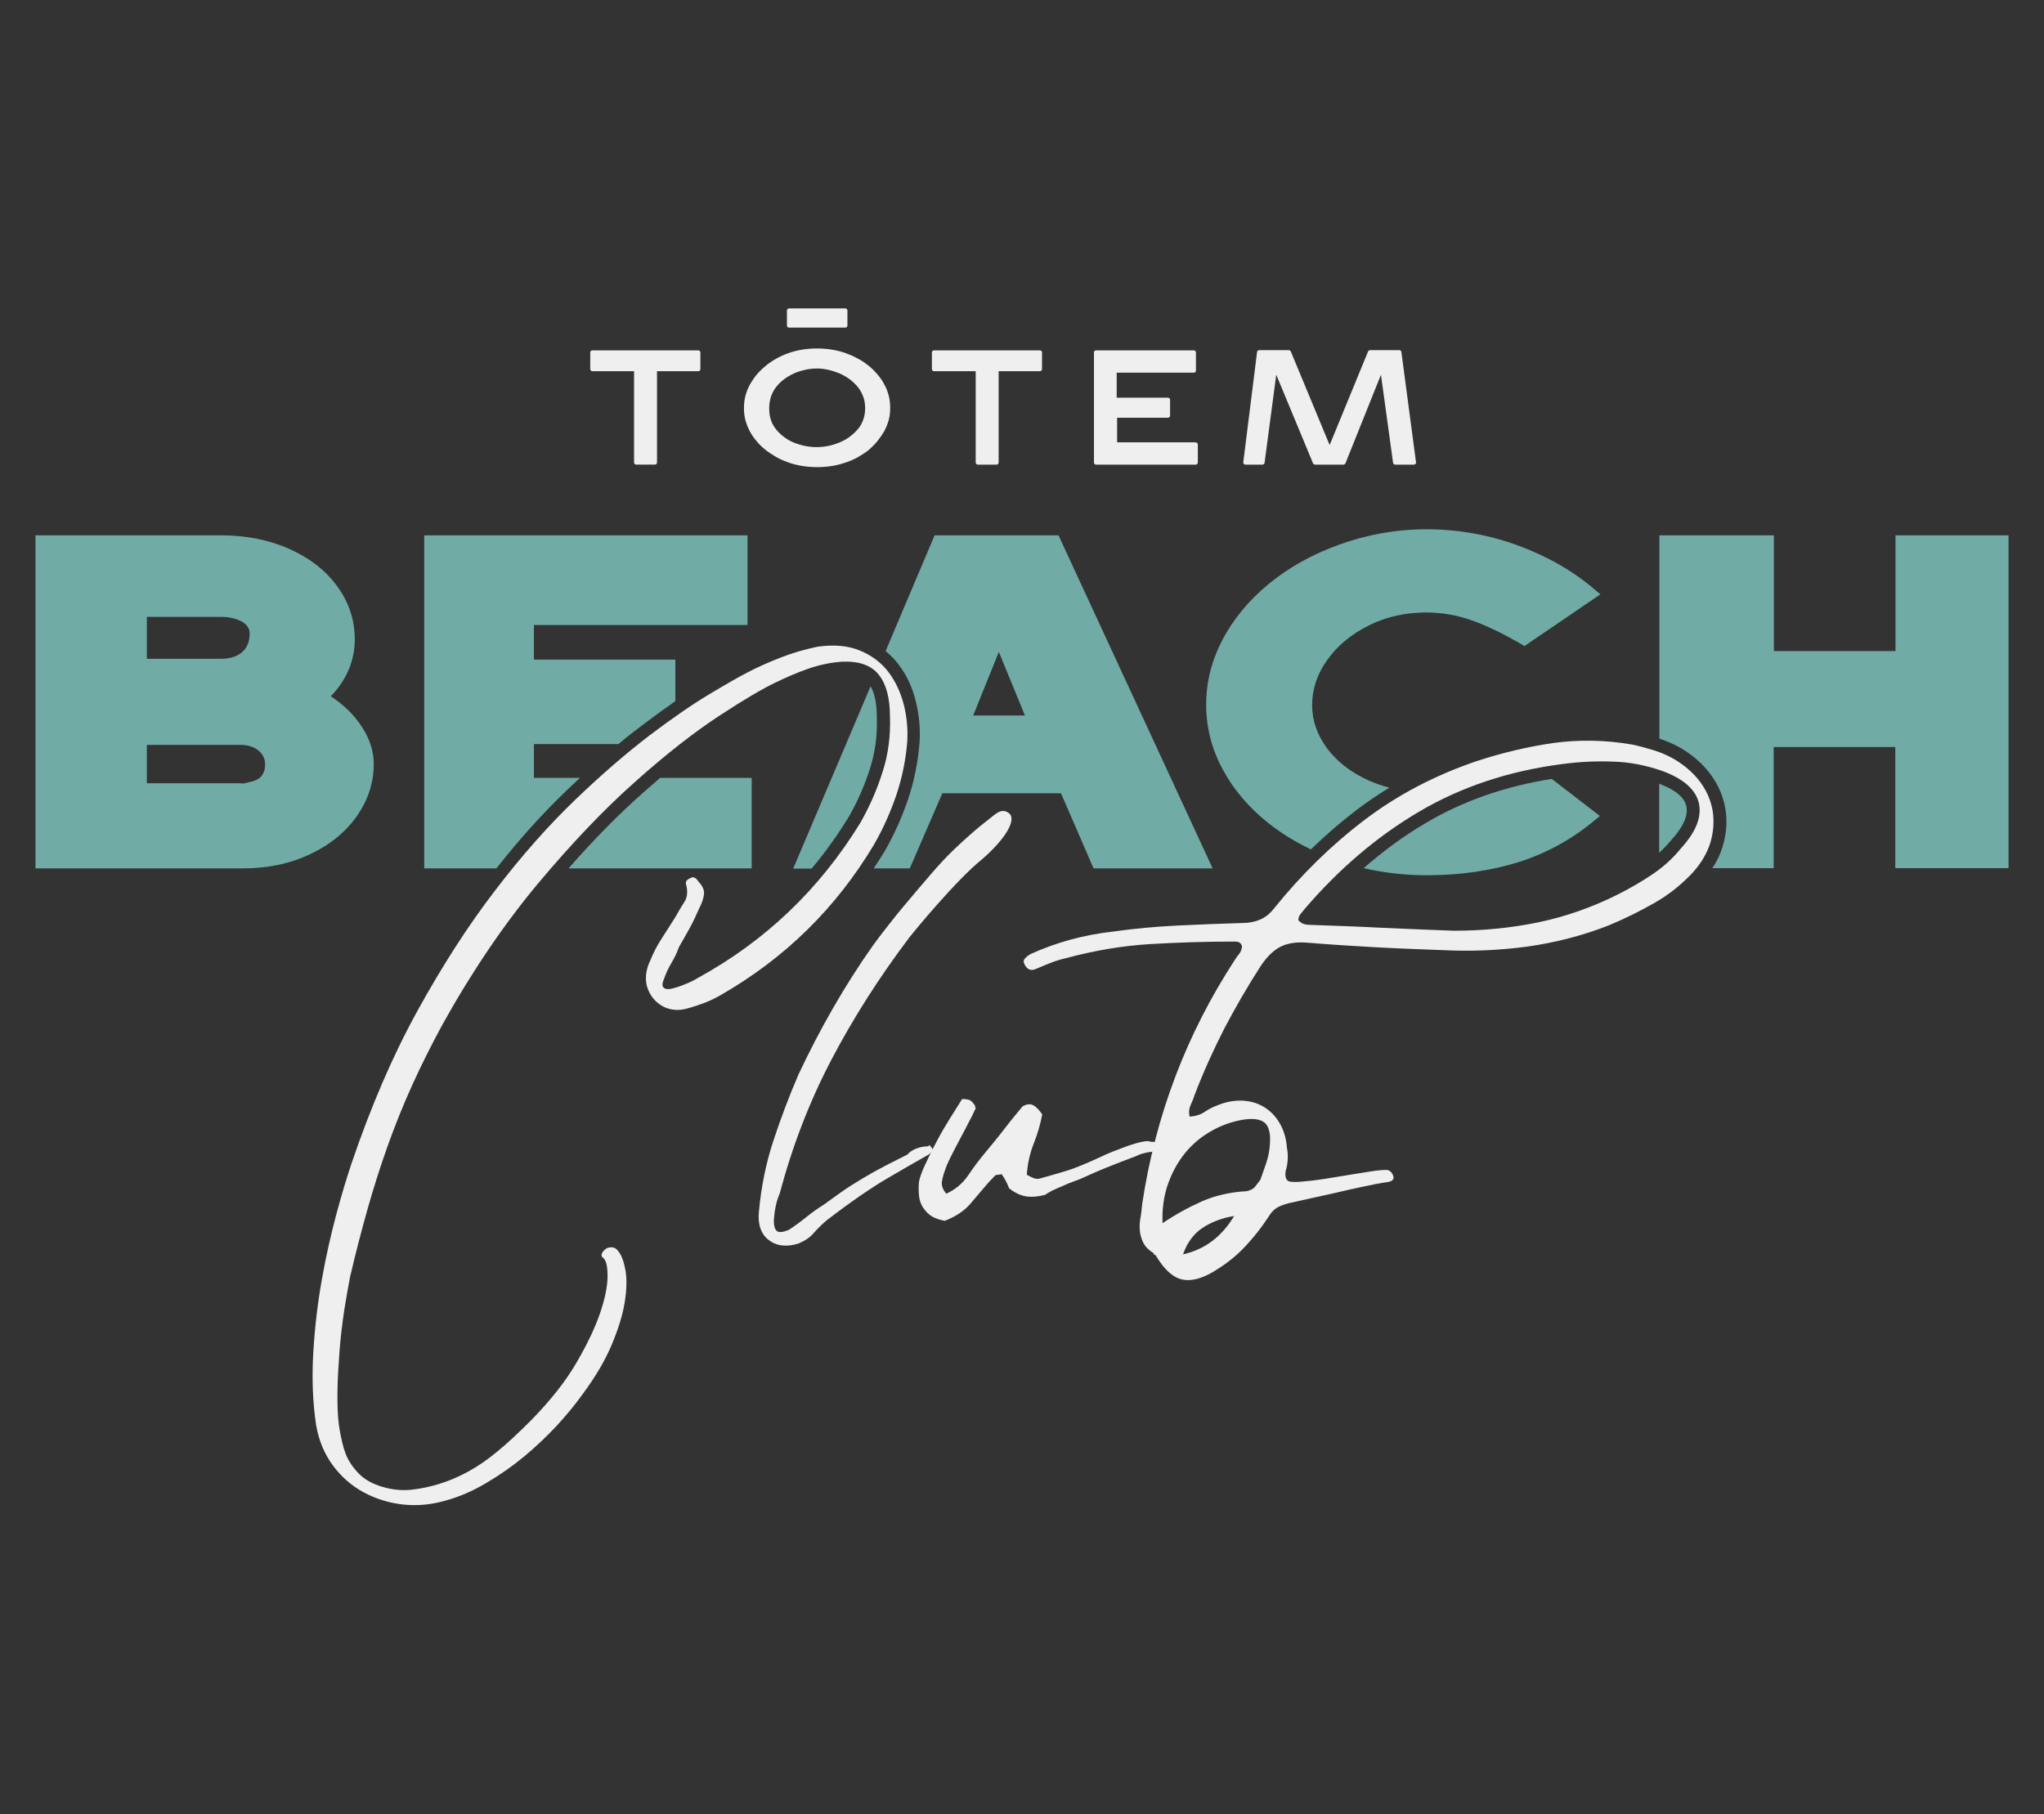 <?xml version="1.0" encoding="utf-8"?>
<!-- Generator: Adobe Illustrator 25.4.1, SVG Export Plug-In . SVG Version: 6.00 Build 0)  -->
<svg version="1.1" id="Capa_1" xmlns="http://www.w3.org/2000/svg" xmlns:xlink="http://www.w3.org/1999/xlink" x="0px" y="0px"
	 viewBox="0 0 98 87" style="enable-background:new 0 0 98 87;" xml:space="preserve">
<rect x="0" y="0" width="98" height="87" fill="#333333" stroke="none"/>
<style type="text/css">
	.st0{opacity:0.92;}
	.st1{fill:#202E56;}
	.st2{fill:#75B5B0;}
	.st3{fill:#FFFFFF;}
</style>
<g class="st0">
	<g>
		<path class="st2" d="M10.58,25.67c1.23,0,2.33,0.22,3.31,0.66c0.98,0.44,1.74,1.04,2.29,1.8c0.55,0.76,0.83,1.6,0.83,2.52
			c0,1.02-0.38,1.94-1.15,2.74c0.63,0.41,1.13,0.9,1.5,1.48c0.38,0.58,0.56,1.17,0.56,1.77c0,0.89-0.27,1.71-0.8,2.48
			c-0.53,0.76-1.28,1.38-2.23,1.83c-0.96,0.46-2.03,0.69-3.23,0.69H1.7V25.67H10.58z M7.04,29.58v2.01h3.54
			c0.45,0,0.79-0.11,1.03-0.32c0.24-0.21,0.36-0.51,0.36-0.89c0-0.25-0.13-0.44-0.39-0.58c-0.26-0.14-0.59-0.22-1-0.22H7.04z
			 M11.55,37.57h0.14l0.23-0.06c0.29-0.05,0.49-0.15,0.61-0.29c0.12-0.14,0.18-0.33,0.18-0.57c0-0.27-0.11-0.49-0.33-0.67
			c-0.22-0.17-0.5-0.26-0.84-0.26h-4.5v1.84H11.55z"/>
		<g>
			<g>
				<g>
					<path class="st3" d="M33.55,17.77c0.02-0.02,0.03-0.04,0.03-0.07v-0.4v-0.4c0-0.03-0.01-0.05-0.03-0.07
						c-0.02-0.02-0.04-0.03-0.07-0.03h-2.54H28.4c-0.03,0-0.05,0.01-0.07,0.03c-0.02,0.02-0.03,0.04-0.03,0.07v0.4v0.4
						c0,0.03,0.01,0.05,0.03,0.07c0.02,0.02,0.04,0.03,0.07,0.03h1h1v2.19v2.19c0,0.03,0.01,0.05,0.03,0.07
						c0.02,0.02,0.04,0.03,0.07,0.03h0.45h0.45c0.03,0,0.05-0.01,0.07-0.03c0.02-0.02,0.03-0.04,0.03-0.07v-2.19V17.8h0.99h0.99
						C33.51,17.8,33.54,17.79,33.55,17.77z"/>
				</g>
				<g>
					<path class="st3" d="M42.07,21.15c0.12-0.15,0.23-0.31,0.33-0.48c0.09-0.17,0.16-0.35,0.21-0.53c0.05-0.18,0.07-0.38,0.07-0.57
						c0-0.21-0.02-0.4-0.07-0.6c-0.05-0.19-0.12-0.38-0.22-0.55c-0.09-0.18-0.21-0.34-0.34-0.49c-0.13-0.15-0.27-0.29-0.44-0.42
						c-0.16-0.13-0.33-0.24-0.51-0.33c-0.18-0.1-0.37-0.18-0.56-0.25c0,0,0,0,0,0c0,0,0,0,0,0c-0.43-0.15-0.9-0.22-1.37-0.22
						c-0.47,0-0.93,0.07-1.36,0.22c-0.2,0.07-0.38,0.15-0.56,0.25c-0.18,0.1-0.35,0.21-0.51,0.34c-0.16,0.13-0.31,0.27-0.44,0.42
						c-0.13,0.15-0.24,0.32-0.34,0.49c-0.1,0.18-0.17,0.36-0.22,0.55c-0.05,0.19-0.07,0.39-0.07,0.6c0,0.2,0.02,0.39,0.07,0.57
						c0.05,0.18,0.12,0.36,0.21,0.53c0.09,0.17,0.2,0.33,0.33,0.48c0.12,0.15,0.26,0.28,0.42,0.41c0.15,0.12,0.32,0.23,0.49,0.33
						c0.17,0.1,0.35,0.18,0.54,0.25c0.23,0.09,0.47,0.15,0.71,0.19c0.24,0.04,0.49,0.06,0.73,0.06c0.25,0,0.5-0.02,0.75-0.06
						c0.24-0.04,0.48-0.11,0.71-0.19c0.19-0.07,0.37-0.15,0.54-0.25c0.17-0.1,0.34-0.21,0.49-0.33
						C41.81,21.43,41.95,21.3,42.07,21.15z M41.48,19.57c0,0.2-0.03,0.38-0.09,0.55c-0.06,0.17-0.14,0.32-0.26,0.46
						c-0.12,0.14-0.25,0.26-0.4,0.37c-0.15,0.11-0.31,0.2-0.49,0.27c-0.36,0.15-0.73,0.22-1.09,0.22c-0.36,0-0.72-0.07-1.07-0.21
						c-0.18-0.07-0.34-0.16-0.48-0.27c-0.15-0.11-0.28-0.23-0.39-0.37c-0.11-0.14-0.2-0.29-0.25-0.46
						c-0.06-0.17-0.08-0.35-0.08-0.55c0-0.2,0.03-0.38,0.08-0.55c0.06-0.17,0.14-0.33,0.25-0.47c0.11-0.14,0.24-0.27,0.39-0.38
						c0.15-0.11,0.31-0.2,0.48-0.28c0.18-0.08,0.36-0.13,0.54-0.17c0.18-0.04,0.36-0.06,0.54-0.06c0.18,0,0.36,0.02,0.54,0.06
						s0.36,0.1,0.54,0.17c0.18,0.08,0.34,0.17,0.49,0.28c0.15,0.11,0.28,0.24,0.4,0.38c0.11,0.14,0.2,0.3,0.26,0.47
						C41.45,19.19,41.48,19.37,41.48,19.57z"/>
				</g>
				<g>
					<path class="st3" d="M49.93,17.77c0.02-0.02,0.03-0.04,0.03-0.07v-0.4v-0.4c0-0.03-0.01-0.05-0.03-0.07
						c-0.02-0.02-0.04-0.03-0.07-0.03h-2.54h-2.54c-0.03,0-0.05,0.01-0.07,0.03c-0.02,0.02-0.03,0.04-0.03,0.07v0.4v0.4
						c0,0.03,0.01,0.05,0.03,0.07c0.02,0.02,0.04,0.03,0.07,0.03h1h1v2.19v2.19c0,0.03,0.01,0.05,0.03,0.07
						c0.02,0.02,0.04,0.03,0.07,0.03h0.45h0.45c0.03,0,0.05-0.01,0.07-0.03c0.02-0.02,0.03-0.04,0.03-0.07v-2.19V17.8h0.99h0.99
						C49.88,17.8,49.91,17.79,49.93,17.77z"/>
				</g>
				<g>
					<path class="st3" d="M57.32,21.21h-1.88h-1.88v-0.59v-0.59h1.23H56c0.03,0,0.05-0.01,0.07-0.03c0.02-0.02,0.03-0.04,0.03-0.07
						v-0.38v-0.38c0-0.03-0.01-0.05-0.03-0.07c-0.02-0.02-0.04-0.03-0.07-0.03h-1.23h-1.23v-0.6v-0.6h1.85h1.85
						c0.03,0,0.05-0.01,0.07-0.03c0.02-0.02,0.03-0.04,0.03-0.07v-0.43V16.9c0-0.03-0.01-0.05-0.03-0.07
						c-0.02-0.02-0.04-0.03-0.07-0.03H54.9h-2.35c-0.03,0-0.05,0.01-0.07,0.03c-0.02,0.02-0.03,0.04-0.03,0.07v2.64v2.64
						c0,0.03,0.01,0.05,0.03,0.07c0.02,0.02,0.04,0.03,0.07,0.03h2.39h2.39c0.03,0,0.05-0.01,0.07-0.03
						c0.02-0.02,0.03-0.04,0.03-0.07v-0.43v-0.43c0-0.03-0.01-0.05-0.03-0.07C57.37,21.22,57.35,21.21,57.32,21.21z"/>
				</g>
				<g>
					<path class="st3" d="M67.79,22.28c0.01,0,0.03,0,0.04-0.01c0.01-0.01,0.03-0.01,0.04-0.03c0.01-0.01,0.02-0.02,0.02-0.04
						c0-0.01,0.01-0.03,0-0.04l-0.35-2.64l-0.35-2.64c0-0.03-0.02-0.05-0.03-0.06c-0.02-0.02-0.04-0.03-0.07-0.03h-0.7h-0.7
						c-0.02,0-0.04,0.01-0.06,0.02c-0.02,0.01-0.03,0.03-0.04,0.05l-0.92,2.24l-0.92,2.24l-0.93-2.24l-0.93-2.24
						c-0.01-0.02-0.02-0.04-0.04-0.05c-0.02-0.01-0.04-0.02-0.06-0.02h-0.71h-0.71c-0.03,0-0.05,0.01-0.07,0.03
						c-0.02,0.02-0.03,0.04-0.03,0.06l-0.33,2.64l-0.33,2.64c0,0.01,0,0.03,0,0.04c0,0.01,0.01,0.03,0.02,0.04
						c0.01,0.01,0.02,0.02,0.04,0.03c0.01,0.01,0.03,0.01,0.04,0.01h0.41h0.41c0.03,0,0.05-0.01,0.07-0.03
						c0.02-0.02,0.03-0.04,0.03-0.06l0.28-2.11l0.28-2.11l0.88,2.12l0.88,2.12c0.01,0.02,0.02,0.04,0.04,0.05
						c0.02,0.01,0.04,0.02,0.06,0.02h0.68h0.68c0.02,0,0.04-0.01,0.06-0.02c0.02-0.01,0.03-0.03,0.04-0.05l0.85-2.12l0.85-2.12
						l0.29,2.11l0.29,2.11c0,0.03,0.02,0.05,0.03,0.06c0.02,0.02,0.04,0.03,0.07,0.03h0.44H67.79z"/>
				</g>
				<g>
					<path class="st3" d="M37.83,15.71h1.35h1.35c0.03,0,0.05-0.01,0.07-0.03c0.02-0.02,0.03-0.04,0.03-0.07v-0.36v-0.36
						c0-0.03-0.01-0.05-0.03-0.07c-0.02-0.02-0.04-0.03-0.07-0.03h-1.35h-1.35c-0.03,0-0.05,0.01-0.07,0.03
						c-0.02,0.02-0.03,0.04-0.03,0.07v0.36v0.36c0,0.03,0.01,0.05,0.03,0.07C37.77,15.7,37.8,15.71,37.83,15.71z"/>
				</g>
			</g>
		</g>
		<g>
			<path class="st2" d="M27.26,41.64h8.78V37.3h-4.39c-0.25,0.22-0.51,0.44-0.77,0.67C29.71,39,28.49,40.23,27.26,41.64z"/>
			<path class="st2" d="M27.16,37.91c0.22-0.21,0.43-0.41,0.65-0.61h-2.21v-1.62h4.05c0.39-0.33,0.78-0.63,1.15-0.91
				c0.56-0.42,1.09-0.81,1.58-1.15v-1.99h-6.78v-1.66h10.24v-4.3h-15.5v15.97h3.46C24.91,40.23,26.04,38.98,27.16,37.91z"/>
			<path class="st2" d="M31.66,35.68c0.19-0.16,0.38-0.31,0.57-0.46c-0.2,0.15-0.4,0.3-0.61,0.46H31.66z"/>
		</g>
		<g>
			<path class="st2" d="M68.4,41.97c1.62,0,3.1-0.22,4.44-0.64c1.34-0.43,2.55-1.1,3.62-2l0.25-0.2l-2.31-1.78
				c-2.23,0.35-4.27,1.06-6.05,2.12c-1.04,0.61-2.03,1.34-2.97,2.16C66.34,41.85,67.35,41.97,68.4,41.97z"/>
			<path class="st2" d="M60.85,39.5c0.6,0.47,1.27,0.88,2,1.23c0.7-0.68,1.43-1.31,2.19-1.89c0.5-0.38,1.03-0.74,1.57-1.07
				c-0.34-0.09-0.66-0.2-0.98-0.34c-0.84-0.38-1.5-0.88-1.99-1.53c-0.48-0.64-0.73-1.34-0.73-2.09c0-0.76,0.24-1.49,0.73-2.17
				c0.48-0.68,1.15-1.23,1.99-1.65c0.84-0.42,1.76-0.62,2.75-0.62c0.76,0,1.49,0.13,2.19,0.38c0.7,0.25,1.45,0.61,2.25,1.07
				l0.27,0.16l3.64-2.48l-0.27-0.23c-1.04-0.89-2.26-1.59-3.67-2.11c-1.41-0.52-2.88-0.78-4.41-0.78c-1.43,0-2.83,0.25-4.18,0.74
				c-1.28,0.46-2.41,1.09-3.37,1.88c-0.96,0.79-1.7,1.69-2.22,2.68c-0.52,1-0.78,2.03-0.78,3.11c0,1.08,0.26,2.11,0.78,3.08
				C59.15,37.88,59.89,38.74,60.85,39.5z"/>
		</g>
		<g>
			<path class="st2" d="M38.92,41.64c0.65-0.77,1.24-1.6,1.78-2.48c0.41-0.71,0.75-1.49,1.01-2.3c0.25-0.78,0.36-1.6,0.33-2.44
				l0-0.02c0-0.65-0.1-1.15-0.3-1.49l-3.71,8.74H38.92z"/>
			<path class="st2" d="M50.75,25.67h-5.94l-2.35,5.55c0.23,0.19,0.44,0.4,0.62,0.64c0.39,0.51,0.67,1.11,0.83,1.78
				c0.16,0.65,0.22,1.3,0.18,1.95c-0.08,0.96-0.26,1.87-0.55,2.73c-0.29,0.85-0.66,1.69-1.12,2.49c-0.17,0.28-0.35,0.56-0.53,0.83
				h1.73l1.56-3.6h5.69l1.56,3.6h5.71L50.75,25.67z M46.66,34.31l1.23-3.05l1.25,3.05H46.66z"/>
		</g>
		<g>
			<path class="st2" d="M79.55,37.58v3.31c0.21-0.19,0.4-0.39,0.58-0.61l0.02-0.02c0.57-0.63,0.8-1.17,0.7-1.61
				C80.75,38.22,80.31,37.87,79.55,37.58z"/>
			<path class="st2" d="M90.88,25.67v5.55h-5.83v-5.55h-5.49v9.75c0.37,0.12,0.73,0.28,1.06,0.47c0.59,0.36,1.07,0.79,1.42,1.28
				c0.37,0.51,0.6,1.07,0.69,1.66c0.09,0.59,0.04,1.18-0.14,1.77c-0.11,0.36-0.27,0.7-0.49,1.03h2.94v-5.81h5.83v5.81h5.43V25.67
				H90.88z"/>
		</g>
	</g>
	<g>
		<path class="st3" d="M16.85,55.8c0.92-2.71,1.97-5.16,3.16-7.32c1.19-2.16,2.43-4.09,3.72-5.77c1.28-1.68,2.57-3.13,3.85-4.36
			c1.28-1.23,2.48-2.26,3.58-3.1c1.1-0.83,2.06-1.49,2.88-1.98c0.82-0.49,1.4-0.82,1.75-1c0.53-0.28,1.08-0.52,1.64-0.74
			c0.56-0.22,1.15-0.39,1.77-0.52c0.79-0.11,1.47-0.05,2.04,0.19c0.57,0.24,1.02,0.58,1.36,1.03c0.34,0.45,0.58,0.97,0.73,1.55
			c0.15,0.59,0.2,1.17,0.17,1.76c-0.07,0.9-0.25,1.76-0.52,2.57c-0.28,0.82-0.63,1.61-1.07,2.38c-1.82,3.05-4.27,5.46-7.38,7.24
			c-0.26,0.15-0.52,0.27-0.78,0.37c-0.27,0.1-0.54,0.19-0.81,0.26c-0.31,0.09-0.61,0.09-0.91,0c-0.29-0.09-0.54-0.27-0.74-0.52
			c-0.2-0.28-0.31-0.56-0.32-0.87c-0.01-0.3,0.06-0.61,0.21-0.92c0.15-0.37,0.33-0.72,0.56-1.07c0.23-0.35,0.44-0.69,0.65-1.02
			c0.13-0.24,0.27-0.47,0.41-0.69c0.15-0.22,0.18-0.49,0.11-0.8c-0.07-0.17-0.01-0.28,0.19-0.36c0.13-0.09,0.26-0.04,0.39,0.17
			c0.2,0.2,0.29,0.41,0.26,0.62c-0.03,0.21-0.1,0.42-0.21,0.62c-0.15,0.35-0.3,0.67-0.47,0.98c-0.17,0.3-0.34,0.61-0.52,0.92
			c-0.09,0.26-0.21,0.51-0.36,0.76c-0.15,0.25-0.27,0.51-0.36,0.78c-0.09,0.2-0.09,0.34,0,0.41c0.09,0.07,0.23,0.08,0.41,0.03
			c0.2-0.05,0.41-0.12,0.62-0.21c0.21-0.08,0.41-0.18,0.59-0.29c3.25-1.78,5.84-4.26,7.79-7.43c0.44-0.77,0.8-1.58,1.07-2.44
			c0.28-0.85,0.39-1.74,0.36-2.66c0-0.9-0.18-1.57-0.54-2.02c-0.36-0.45-0.95-0.66-1.78-0.62c-0.53,0.04-1.07,0.15-1.61,0.34
			c-0.54,0.19-1.07,0.42-1.58,0.67c-0.59,0.28-1.48,0.8-2.67,1.58c-1.19,0.78-2.54,1.83-4.03,3.16c-1.5,1.33-3.05,2.96-4.66,4.88
			c-1.61,1.93-3.14,4.17-4.57,6.74c-0.55,1.01-1.04,1.99-1.47,2.94c-0.43,0.95-0.82,1.92-1.17,2.9c-0.35,0.98-0.67,1.99-0.96,3.01
			c-0.29,1.03-0.58,2.13-0.85,3.3c-0.09,0.46-0.18,0.99-0.28,1.61c-0.09,0.61-0.17,1.25-0.22,1.91c-0.05,0.66-0.09,1.31-0.1,1.94
			c-0.01,0.63,0.01,1.18,0.07,1.64c0.09,0.59,0.2,1.05,0.33,1.38c0.13,0.33,0.34,0.64,0.63,0.94c0.28,0.28,0.64,0.48,1.1,0.62
			c0.46,0.14,0.92,0.19,1.38,0.15c0.48-0.05,0.94-0.15,1.39-0.29c0.45-0.14,0.9-0.33,1.36-0.58c0.46-0.25,0.93-0.57,1.42-0.98
			c0.49-0.4,1.02-0.9,1.61-1.49c0.92-0.94,1.64-1.85,2.16-2.74c0.52-0.89,0.9-1.69,1.14-2.39c0.24-0.71,0.36-1.3,0.36-1.78
			c0-0.48-0.07-0.77-0.22-0.88c-0.07-0.05-0.09-0.12-0.05-0.21c0.04-0.08,0.1-0.15,0.18-0.21c0.08-0.06,0.18-0.08,0.29-0.08
			s0.21,0.05,0.3,0.17c0.17,0.2,0.28,0.51,0.36,0.94c0.07,0.42,0.06,0.94-0.04,1.54c-0.1,0.61-0.31,1.28-0.62,2.02
			c-0.31,0.74-0.77,1.53-1.38,2.35c-0.35,0.5-0.77,1-1.25,1.53c-0.49,0.52-1.01,1.02-1.58,1.49c-0.57,0.47-1.17,0.89-1.82,1.27
			c-0.64,0.38-1.29,0.66-1.95,0.84c-0.7,0.2-1.39,0.26-2.06,0.18c-0.68-0.08-1.3-0.28-1.87-0.59c-0.57-0.31-1.06-0.74-1.46-1.28
			c-0.4-0.54-0.67-1.18-0.8-1.91c-0.17-1.12-0.21-2.28-0.14-3.49c0.07-1.21,0.21-2.38,0.41-3.51c0.2-1.13,0.44-2.18,0.7-3.15
			C16.38,57.28,16.63,56.46,16.85,55.8z"/>
		<path class="st3" d="M48.37,38.99c-0.35-0.27-0.65,0.06-0.88,0.23c0,0,0,0,0,0c-0.33,0.26-0.66,0.52-0.97,0.8
			c-1.17,1.03-1.55,1.5-2.59,2.72c-0.11,0.12-1.08,1.28-1.19,1.44c-0.08,0.11-0.46,0.57-0.88,1.15c-0.7,0.99-1.34,2-1.93,3.03
			c-0.6,1.04-1.14,2.09-1.64,3.15c-0.46,1.06-0.86,2.13-1.21,3.19c-0.35,1.06-0.58,2.18-0.69,3.36c-0.07,0.62,0.08,1.09,0.45,1.39
			c0.38,0.3,0.86,0.36,1.44,0.18c0.31-0.13,0.55-0.29,0.73-0.5c0.17-0.2,0.38-0.4,0.62-0.61c1.17-0.9,2.15-1.57,2.92-2.02
			c0.77-0.45,1.43-0.83,1.98-1.14c0.09-0.07,0.15-0.13,0.18-0.18c0.03-0.05,0-0.11-0.1-0.21c-0.02-0.05-0.04-0.07-0.04-0.08
			c0.01,0.02-0.02,0.05-0.1,0.08c-0.18,0-0.37,0.04-0.55,0.11c-0.18,0.07-0.32,0.17-0.41,0.28c-0.33,0.17-0.63,0.32-0.89,0.45
			c-0.27,0.14-0.55,0.29-0.84,0.45c-0.29,0.17-0.62,0.36-0.98,0.59c-0.36,0.23-0.79,0.54-1.31,0.92c-0.29,0.18-0.57,0.38-0.83,0.59
			c-0.26,0.21-0.54,0.42-0.85,0.62c-0.28,0.11-0.46,0.13-0.56,0.05c-0.1-0.07-0.15-0.25-0.15-0.52c0.04-0.51,0.13-0.94,0.28-1.27
			c0.61-2.29,1.44-4.44,2.49-6.44c1.05-2,2.29-3.94,3.7-5.81c0.22-0.29,2.29-2.81,3.53-3.8C48.13,40.3,48.79,39.31,48.37,38.99z"/>
		<path class="st3" d="M50.12,57.29c-0.33,0.09-0.63,0.12-0.91,0.08c-0.28-0.04-0.55-0.17-0.83-0.39c-0.04-0.11-0.09-0.22-0.15-0.34
			c-0.06-0.12-0.13-0.23-0.21-0.34c-0.04,0.02-0.09,0.03-0.15,0.03c-0.06,0-0.11,0.01-0.15,0.03c-0.2,0.2-0.4,0.42-0.59,0.65
			c-0.19,0.23-0.4,0.47-0.62,0.73c-0.31,0.35-0.72,0.61-1.21,0.8c-0.22-0.04-0.41-0.1-0.58-0.19c-0.17-0.09-0.31-0.23-0.44-0.41
			c-0.13-0.18-0.2-0.39-0.22-0.62c-0.02-0.23-0.02-0.44,0-0.65c0.04-0.2,0.13-0.47,0.29-0.81c0.16-0.34,0.33-0.7,0.54-1.09
			c0.2-0.39,0.42-0.76,0.65-1.13c0.23-0.37,0.43-0.68,0.59-0.94c0.15,0,0.27,0.02,0.36,0.05c0.05,0.02,0.14,0.1,0.25,0.25
			c0,0.04,0.01,0.07,0.03,0.11c0.02,0.04,0.01,0.07-0.03,0.11c-0.05,0.13-0.15,0.33-0.29,0.59c-0.14,0.27-0.28,0.55-0.44,0.84
			c-0.16,0.29-0.3,0.58-0.44,0.85c-0.14,0.28-0.22,0.48-0.26,0.61c-0.07,0.18-0.12,0.37-0.15,0.55c-0.03,0.18,0.04,0.38,0.21,0.58
			c0.44-0.2,0.79-0.5,1.05-0.88c0.26-0.39,0.54-0.76,0.85-1.13c0.29-0.35,0.59-0.71,0.88-1.09c0.29-0.38,0.59-0.74,0.88-1.09
			c0.2-0.11,0.37-0.13,0.51-0.05c0.14,0.07,0.28,0.22,0.43,0.44c-0.09,0.48-0.23,0.95-0.41,1.4c-0.18,0.46-0.29,0.95-0.33,1.49
			c0.09,0.05,0.19,0.11,0.3,0.15c0.11,0.05,0.21,0.06,0.3,0.04c0.26-0.07,0.48-0.14,0.67-0.19c0.19-0.06,0.39-0.11,0.61-0.18
			c0.21-0.06,0.44-0.15,0.69-0.25c0.25-0.1,0.55-0.23,0.92-0.4c0.18-0.09,0.4-0.19,0.66-0.29c0.26-0.1,0.5-0.19,0.74-0.28
			c0.24-0.08,0.45-0.14,0.65-0.18c0.19-0.04,0.33-0.04,0.4,0c0.11,0,0.2,0.01,0.26,0.03c0.06,0.02,0.11,0.1,0.12,0.25
			c-0.13,0.13-0.26,0.2-0.39,0.21c-0.13,0.01-0.3,0.05-0.52,0.12c-0.11,0.05-0.23,0.11-0.36,0.15c-0.13,0.05-0.29,0.11-0.5,0.19
			c-0.2,0.08-0.45,0.18-0.76,0.3c-0.3,0.12-0.69,0.29-1.17,0.51c-0.09,0.04-0.22,0.09-0.39,0.15c-0.17,0.06-0.34,0.13-0.51,0.21
			c-0.17,0.07-0.34,0.15-0.5,0.22C50.31,57.17,50.19,57.23,50.12,57.29z"/>
		<path class="st3" d="M57.08,53.54c0.26-0.02,0.48-0.09,0.67-0.22c0.19-0.13,0.41-0.24,0.65-0.33c0.42-0.17,0.83-0.23,1.21-0.21
			c0.39,0.03,0.72,0.13,1.02,0.32c0.29,0.18,0.54,0.44,0.73,0.77c0.19,0.33,0.31,0.72,0.34,1.16c0.04,0.18,0.05,0.37,0.04,0.56
			c-0.01,0.19-0.04,0.38-0.1,0.56c-0.04,0.31,0.03,0.48,0.21,0.51c0.17,0.03,0.4,0.02,0.67-0.01c0.28-0.02,0.61-0.06,0.99-0.12
			c0.39-0.06,0.77-0.13,1.16-0.19c0.39-0.06,0.74-0.12,1.06-0.17c0.32-0.05,0.56-0.07,0.73-0.07c0.15,0,0.26,0.09,0.33,0.26
			c0.07,0.17-0.01,0.28-0.25,0.32c-0.37,0.05-0.76,0.13-1.18,0.22c-0.42,0.09-0.84,0.18-1.25,0.28c-0.41,0.09-0.8,0.18-1.17,0.26
			c-0.37,0.08-0.68,0.15-0.94,0.21c-0.28,0.05-0.51,0.13-0.7,0.22c-0.19,0.09-0.36,0.27-0.51,0.52c-0.31,0.48-0.67,0.93-1.07,1.36
			c-0.4,0.43-0.84,0.79-1.32,1.09c-0.66,0.44-1.22,0.61-1.69,0.52c-0.47-0.09-0.9-0.49-1.31-1.18c-0.05,0-0.08-0.02-0.08-0.05v-0.03
			c-0.24-0.15-0.4-0.31-0.5-0.5c-0.09-0.18-0.15-0.38-0.17-0.58c-0.02-0.2-0.01-0.41,0.03-0.62c0.04-0.21,0.06-0.43,0.08-0.65
			c0.64-4.26,2.12-8.15,4.43-11.7c0.06-0.09,0.12-0.19,0.21-0.29c0.08-0.1,0.13-0.22,0.15-0.37c-0.02-0.09-0.06-0.16-0.12-0.19
			c-0.06-0.04-0.14-0.05-0.23-0.05c-1.36,0-2.71,0.04-4.05,0.12c-1.34,0.08-2.68,0.31-4.02,0.67c-0.26,0.06-0.5,0.13-0.73,0.22
			c-0.23,0.09-0.47,0.19-0.73,0.3c-0.24,0.11-0.42,0.04-0.55-0.22c-0.06-0.11-0.05-0.21,0.03-0.29c0.07-0.08,0.17-0.15,0.28-0.21
			c1.21-0.55,2.52-0.91,3.94-1.07c1.05-0.15,2.08-0.24,3.11-0.29c1.03-0.05,2.05-0.09,3.08-0.12c0.33,0,0.62-0.06,0.87-0.17
			c0.25-0.11,0.47-0.29,0.67-0.55c1.3-1.61,2.74-3.02,4.32-4.22c1.58-1.2,3.37-2.14,5.37-2.82c1.21-0.4,2.44-0.69,3.67-0.87
			c1.24-0.17,2.5-0.15,3.78,0.07c0.35,0.07,0.7,0.17,1.06,0.28c0.36,0.11,0.69,0.26,1,0.44c0.51,0.31,0.93,0.68,1.24,1.11
			c0.31,0.43,0.5,0.89,0.58,1.39c0.07,0.5,0.03,1-0.12,1.5c-0.16,0.5-0.44,0.98-0.84,1.42c-0.55,0.59-1.17,1.08-1.86,1.47
			c-0.69,0.39-1.41,0.75-2.16,1.06c-1.27,0.5-2.57,0.83-3.91,1.02c-1.34,0.18-2.7,0.24-4.07,0.17c-1.08-0.04-2.17-0.08-3.25-0.14
			c-1.08-0.06-2.17-0.13-3.27-0.22c-0.53-0.04-0.96,0.04-1.29,0.22c-0.33,0.18-0.63,0.49-0.91,0.91c-0.64,0.99-1.22,2-1.75,3.01
			c-0.52,1.02-1,2.08-1.42,3.18c-0.05,0.17-0.12,0.33-0.19,0.48c-0.07,0.16-0.09,0.33-0.05,0.51v0.03H57.08z M55.73,58.66
			c0.62-0.42,1.26-0.77,1.91-1.06c0.65-0.28,1.36-0.44,2.13-0.48c0.18-0.04,0.32-0.11,0.4-0.21c0.08-0.1,0.17-0.22,0.26-0.34
			c0.09-0.26,0.18-0.52,0.28-0.8c0.09-0.28,0.15-0.55,0.17-0.83c0.05-0.53-0.02-0.89-0.23-1.09c-0.21-0.19-0.58-0.24-1.11-0.15
			c-0.59,0.11-1.12,0.32-1.61,0.62c-0.49,0.3-0.89,0.67-1.22,1.11c-0.33,0.44-0.58,0.94-0.76,1.49c-0.17,0.55-0.24,1.14-0.21,1.76
			l-0.03-0.03H55.73z M56.72,60.15c1.05-0.24,1.86-0.85,2.45-1.84c-0.57,0.09-1.07,0.28-1.5,0.56
			C57.24,59.15,56.92,59.58,56.72,60.15z M62.25,44.13c0.11,0.11,0.21,0.17,0.3,0.19c0.09,0.02,0.18,0.03,0.28,0.03
			c1.16,0.04,2.3,0.08,3.44,0.14c1.14,0.05,2.28,0.1,3.44,0.14c1.38,0,2.72-0.13,4.03-0.4c1.31-0.27,2.6-0.72,3.87-1.36
			c0.55-0.28,1.09-0.59,1.61-0.94c0.52-0.35,0.99-0.77,1.39-1.27c0.72-0.79,0.99-1.51,0.84-2.16c-0.16-0.65-0.74-1.16-1.75-1.53
			c-0.79-0.28-1.59-0.43-2.39-0.45c-0.81-0.03-1.61,0.01-2.42,0.12c-2.55,0.33-4.83,1.09-6.85,2.28c-2.02,1.19-3.85,2.75-5.5,4.68
			c-0.04,0.05-0.09,0.12-0.17,0.21C62.29,43.9,62.25,44,62.25,44.13z"/>
	</g>
</g>
</svg>
